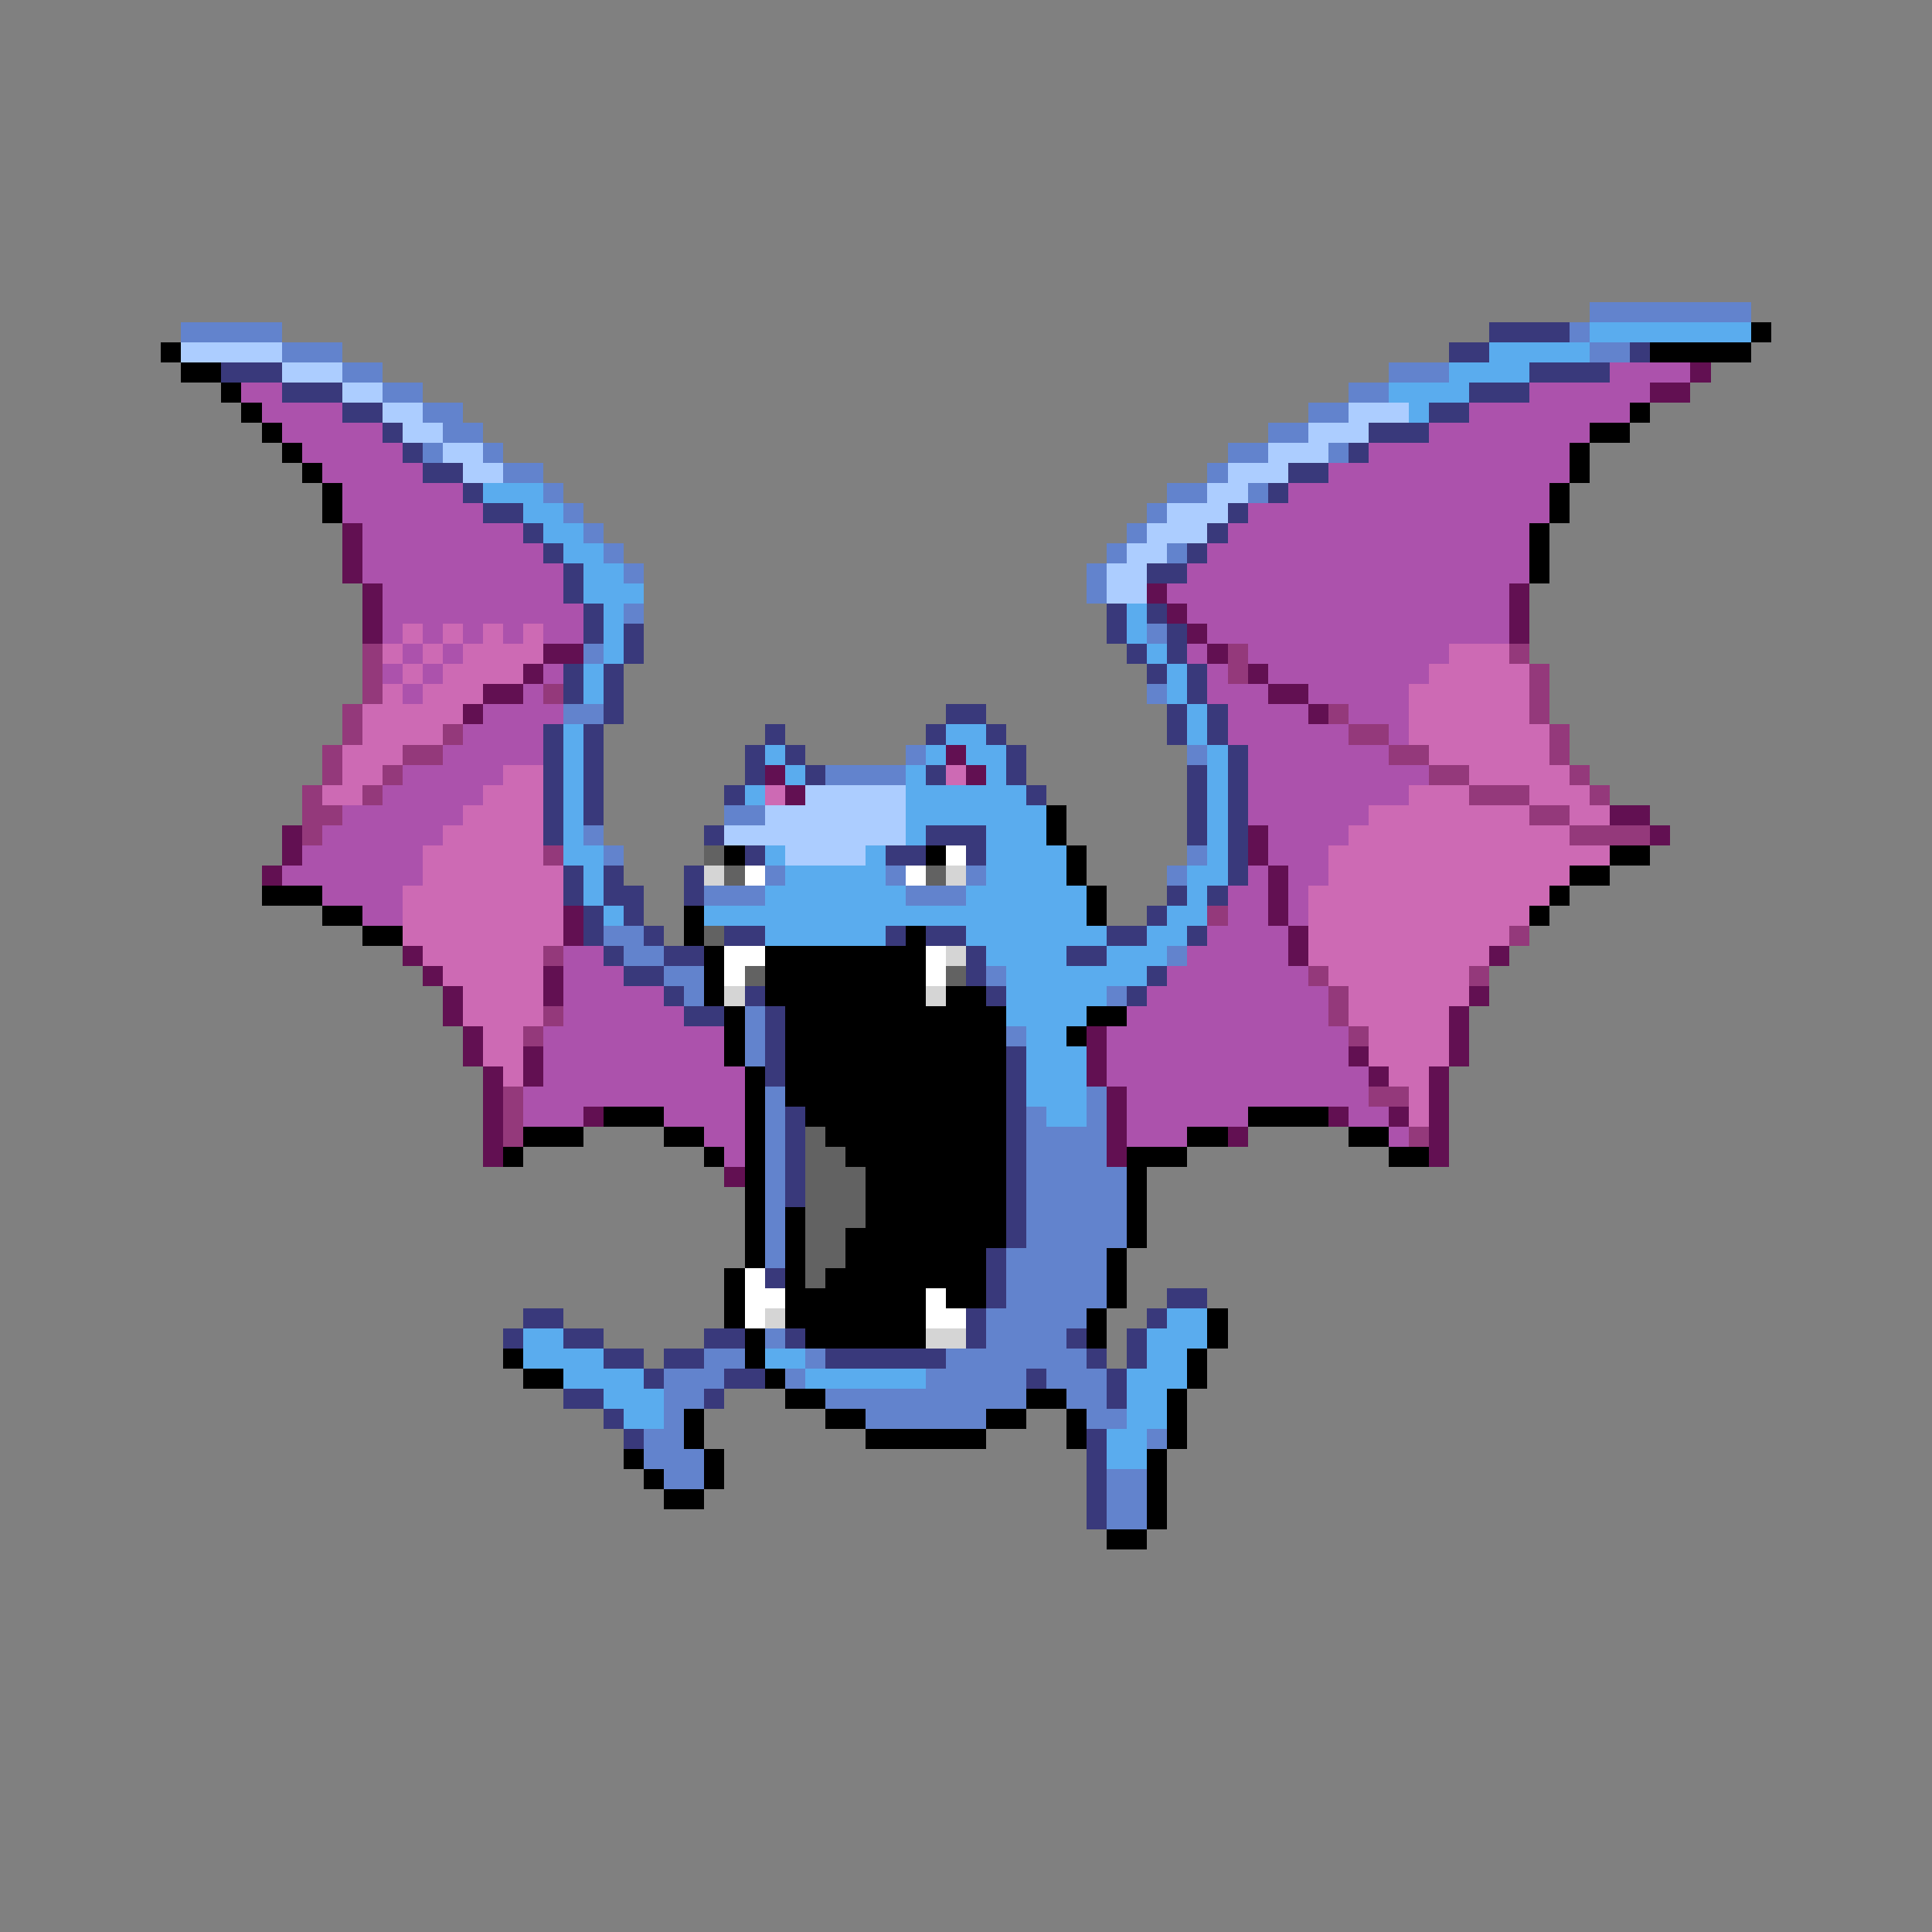 <svg xmlns="http://www.w3.org/2000/svg" viewBox="0 -0.5 96 96" shape-rendering="crispEdges">
<rect x="0" y="-0.5" width="96" height="96" fill="#808080" stroke="none"/>
<path stroke="#6283cd" d="M79 15h8M9 16h5M78 16h1M14 17h3M79 17h2M17 18h2M69 18h3M19 19h2M67 19h2M21 20h2M65 20h2M22 21h2M63 21h2M21 22h1M24 22h1M61 22h2M66 22h1M25 23h2M60 23h1M27 24h1M58 24h2M62 24h1M28 25h1M57 25h1M29 26h1M56 26h1M30 27h1M55 27h1M58 27h1M31 28h1M54 28h1M54 29h1M31 30h1M57 31h1M29 32h1M57 34h1M28 35h2M45 37h1M59 37h1M41 38h4M36 40h2M29 41h1M30 42h1M59 42h1M38 43h1M44 43h1M48 43h1M58 43h1M35 44h3M45 44h3M30 46h2M31 47h2M58 47h1M33 48h2M49 48h1M34 49h1M55 49h1M37 50h1M37 51h1M50 51h1M37 52h1M38 54h1M54 54h1M38 55h1M51 55h1M54 55h1M38 56h1M51 56h4M38 57h1M51 57h4M38 58h1M51 58h5M38 59h1M51 59h5M38 60h1M51 60h5M38 61h1M51 61h5M38 62h1M50 62h5M50 63h5M50 64h5M49 65h5M38 66h1M49 66h4M35 67h2M40 67h1M47 67h7M33 68h3M39 68h1M46 68h5M52 68h3M33 69h2M41 69h10M53 69h2M33 70h1M43 70h6M54 70h2M32 71h2M57 71h1M32 72h3M33 73h2M55 73h2M55 74h2M55 75h2" />
<path stroke="#39397b" d="M74 16h4M72 17h2M81 17h1M11 18h3M76 18h4M14 19h3M73 19h3M17 20h2M71 20h2M19 21h1M68 21h3M20 22h1M67 22h1M21 23h2M64 23h2M23 24h1M63 24h1M24 25h2M61 25h1M26 26h1M60 26h1M27 27h1M59 27h1M28 28h1M57 28h2M28 29h1M29 30h1M55 30h1M57 30h1M29 31h1M31 31h1M55 31h1M58 31h1M31 32h1M56 32h1M58 32h1M28 33h1M30 33h1M57 33h1M59 33h1M28 34h1M30 34h1M59 34h1M30 35h1M47 35h2M58 35h1M60 35h1M27 36h1M29 36h1M38 36h1M46 36h1M49 36h1M58 36h1M60 36h1M27 37h1M29 37h1M37 37h1M39 37h1M50 37h1M61 37h1M27 38h1M29 38h1M37 38h1M40 38h1M46 38h1M50 38h1M59 38h1M61 38h1M27 39h1M29 39h1M36 39h1M51 39h1M59 39h1M61 39h1M27 40h1M29 40h1M59 40h1M61 40h1M27 41h1M35 41h1M46 41h3M59 41h1M61 41h1M37 42h1M44 42h2M48 42h1M61 42h1M28 43h1M30 43h1M34 43h1M61 43h1M28 44h1M30 44h2M34 44h1M58 44h1M60 44h1M29 45h1M31 45h1M57 45h1M29 46h1M32 46h1M36 46h2M44 46h1M46 46h2M55 46h2M59 46h1M30 47h1M33 47h2M48 47h1M53 47h2M31 48h2M48 48h1M57 48h1M33 49h1M37 49h1M49 49h1M56 49h1M34 50h2M38 50h1M38 51h1M38 52h1M50 52h1M38 53h1M50 53h1M50 54h1M39 55h1M50 55h1M39 56h1M50 56h1M39 57h1M50 57h1M39 58h1M50 58h1M39 59h1M50 59h1M50 60h1M50 61h1M49 62h1M38 63h1M49 63h1M49 64h1M58 64h2M26 65h2M48 65h1M57 65h1M25 66h1M28 66h2M35 66h2M39 66h1M48 66h1M53 66h1M56 66h1M30 67h2M33 67h2M41 67h6M54 67h1M56 67h1M32 68h1M36 68h2M51 68h1M55 68h1M28 69h2M35 69h1M55 69h1M30 70h1M31 71h1M54 71h1M54 72h1M54 73h1M54 74h1M54 75h1" />
<path stroke="#5aacee" d="M79 16h8M74 17h5M72 18h4M69 19h4M70 20h1M24 24h3M26 25h2M27 26h2M28 27h2M29 28h2M29 29h3M30 30h1M56 30h1M30 31h1M56 31h1M30 32h1M57 32h1M29 33h1M58 33h1M29 34h1M58 34h1M59 35h1M28 36h1M47 36h2M59 36h1M28 37h1M38 37h1M46 37h1M48 37h2M60 37h1M28 38h1M39 38h1M45 38h1M49 38h1M60 38h1M28 39h1M37 39h1M45 39h6M60 39h1M28 40h1M45 40h7M60 40h1M28 41h1M45 41h1M49 41h3M60 41h1M28 42h2M38 42h1M43 42h1M49 42h4M60 42h1M29 43h1M39 43h5M49 43h4M59 43h2M29 44h1M38 44h7M48 44h6M59 44h1M30 45h1M35 45h19M58 45h2M38 46h6M48 46h7M57 46h2M49 47h4M55 47h3M50 48h7M50 49h5M50 50h4M51 51h2M51 52h3M51 53h3M51 54h3M52 55h2M58 65h2M26 66h2M57 66h3M26 67h4M38 67h2M57 67h2M28 68h4M40 68h6M56 68h3M30 69h3M56 69h2M31 70h2M56 70h2M55 71h2M55 72h2" />
<path stroke="#000000" d="M87 16h1M8 17h1M82 17h5M9 18h2M11 19h1M12 20h1M81 20h1M13 21h1M79 21h2M14 22h1M78 22h1M15 23h1M78 23h1M16 24h1M77 24h1M16 25h1M77 25h1M76 26h1M76 27h1M76 28h1M52 40h1M52 41h1M36 42h1M46 42h1M53 42h1M80 42h2M53 43h1M78 43h2M13 44h3M54 44h1M77 44h1M16 45h2M34 45h1M54 45h1M76 45h1M18 46h2M34 46h1M45 46h1M35 47h1M38 47h8M35 48h1M38 48h8M35 49h1M38 49h8M47 49h2M36 50h1M39 50h11M54 50h2M36 51h1M39 51h11M53 51h1M36 52h1M39 52h11M37 53h1M39 53h11M37 54h1M39 54h11M30 55h3M37 55h1M40 55h10M62 55h4M26 56h3M33 56h2M37 56h1M41 56h9M59 56h2M67 56h2M25 57h1M35 57h1M37 57h1M42 57h8M56 57h3M69 57h2M37 58h1M43 58h7M56 58h1M37 59h1M43 59h7M56 59h1M37 60h1M39 60h1M43 60h7M56 60h1M37 61h1M39 61h1M42 61h8M56 61h1M37 62h1M39 62h1M42 62h7M55 62h1M36 63h1M39 63h1M41 63h8M55 63h1M36 64h1M39 64h7M47 64h2M55 64h1M36 65h1M39 65h7M54 65h1M60 65h1M37 66h1M40 66h6M54 66h1M60 66h1M25 67h1M37 67h1M59 67h1M26 68h2M38 68h1M59 68h1M39 69h2M51 69h2M58 69h1M34 70h1M41 70h2M49 70h2M53 70h1M58 70h1M34 71h1M43 71h6M53 71h1M58 71h1M31 72h1M35 72h1M57 72h1M32 73h1M35 73h1M57 73h1M33 74h2M57 74h1M57 75h1M55 76h2" />
<path stroke="#accdff" d="M9 17h5M14 18h3M17 19h2M19 20h2M67 20h3M20 21h2M65 21h3M22 22h2M63 22h3M23 23h2M61 23h3M60 24h2M58 25h3M57 26h3M56 27h2M55 28h2M55 29h2M40 39h5M38 40h7M36 41h9M39 42h4" />
<path stroke="#ac52ac" d="M80 18h4M12 19h2M76 19h6M13 20h4M73 20h8M14 21h5M71 21h8M15 22h5M68 22h10M16 23h5M66 23h12M17 24h6M64 24h13M17 25h7M62 25h15M18 26h8M61 26h15M18 27h9M60 27h16M18 28h10M59 28h17M19 29h9M58 29h17M19 30h10M59 30h16M19 31h1M21 31h1M23 31h1M25 31h1M27 31h2M60 31h15M20 32h1M22 32h1M59 32h1M62 32h10M19 33h1M21 33h1M27 33h1M60 33h1M63 33h8M20 34h1M26 34h1M60 34h3M65 34h5M24 35h4M61 35h4M67 35h3M23 36h4M61 36h6M69 36h1M22 37h5M62 37h7M20 38h5M62 38h9M19 39h5M62 39h8M17 40h6M62 40h6M16 41h6M63 41h4M15 42h6M63 42h3M14 43h7M62 43h1M64 43h2M16 44h4M61 44h2M64 44h1M18 45h2M61 45h2M64 45h1M60 46h4M28 47h2M59 47h5M28 48h3M58 48h7M28 49h5M57 49h9M28 50h6M56 50h10M27 51h9M55 51h12M27 52h9M55 52h12M27 53h10M55 53h13M26 54h11M56 54h12M26 55h3M33 55h4M56 55h6M67 55h2M35 56h2M56 56h3M69 56h1M36 57h1" />
<path stroke="#621052" d="M84 18h1M82 19h2M17 26h1M17 27h1M17 28h1M18 29h1M57 29h1M75 29h1M18 30h1M58 30h1M75 30h1M18 31h1M59 31h1M75 31h1M27 32h2M60 32h1M26 33h1M62 33h1M24 34h2M63 34h2M23 35h1M65 35h1M47 37h1M38 38h1M48 38h1M39 39h1M80 40h2M14 41h1M62 41h1M82 41h1M14 42h1M62 42h1M13 43h1M63 43h1M63 44h1M28 45h1M63 45h1M28 46h1M64 46h1M20 47h1M64 47h1M74 47h1M21 48h1M27 48h1M22 49h1M27 49h1M73 49h1M22 50h1M72 50h1M23 51h1M54 51h1M72 51h1M23 52h1M26 52h1M54 52h1M67 52h1M72 52h1M24 53h1M26 53h1M54 53h1M68 53h1M71 53h1M24 54h1M55 54h1M71 54h1M24 55h1M29 55h1M55 55h1M66 55h1M69 55h1M71 55h1M24 56h1M55 56h1M61 56h1M71 56h1M24 57h1M55 57h1M71 57h1M36 58h1" />
<path stroke="#cd6ab4" d="M20 31h1M22 31h1M24 31h1M26 31h1M19 32h1M21 32h1M23 32h4M72 32h3M20 33h1M22 33h4M71 33h5M19 34h1M21 34h3M70 34h6M18 35h5M70 35h6M18 36h4M70 36h7M17 37h3M71 37h6M17 38h2M25 38h2M47 38h1M73 38h5M16 39h2M24 39h3M38 39h1M70 39h3M76 39h3M23 40h4M68 40h8M78 40h2M22 41h5M67 41h11M21 42h6M66 42h14M21 43h7M66 43h12M20 44h8M65 44h12M20 45h8M65 45h11M20 46h8M65 46h10M21 47h6M65 47h9M22 48h5M66 48h7M23 49h4M67 49h6M23 50h4M67 50h5M24 51h2M68 51h4M24 52h2M68 52h4M25 53h1M69 53h2M70 54h1M70 55h1" />
<path stroke="#94397b" d="M18 32h1M61 32h1M75 32h1M18 33h1M61 33h1M76 33h1M18 34h1M27 34h1M76 34h1M17 35h1M66 35h1M76 35h1M17 36h1M22 36h1M67 36h2M77 36h1M16 37h1M20 37h2M69 37h2M77 37h1M16 38h1M19 38h1M71 38h2M78 38h1M15 39h1M18 39h1M73 39h3M79 39h1M15 40h2M76 40h2M15 41h1M78 41h4M27 42h1M60 45h1M75 46h1M27 47h1M65 48h1M73 48h1M66 49h1M27 50h1M66 50h1M26 51h1M67 51h1M25 54h1M68 54h2M25 55h1M25 56h1M70 56h1" />
<path stroke="#626262" d="M35 42h1M36 43h1M46 43h1M35 46h1M37 48h1M47 48h1M40 56h1M40 57h2M40 58h3M40 59h3M40 60h3M40 61h2M40 62h2M40 63h1" />
<path stroke="#ffffff" d="M47 42h1M37 43h1M45 43h1M36 47h2M46 47h1M36 48h1M46 48h1M37 63h1M37 64h2M46 64h1M37 65h1M46 65h2" />
<path stroke="#d5d5d5" d="M35 43h1M47 43h1M47 47h1M36 49h1M46 49h1M38 65h1M46 66h2" />
</svg>